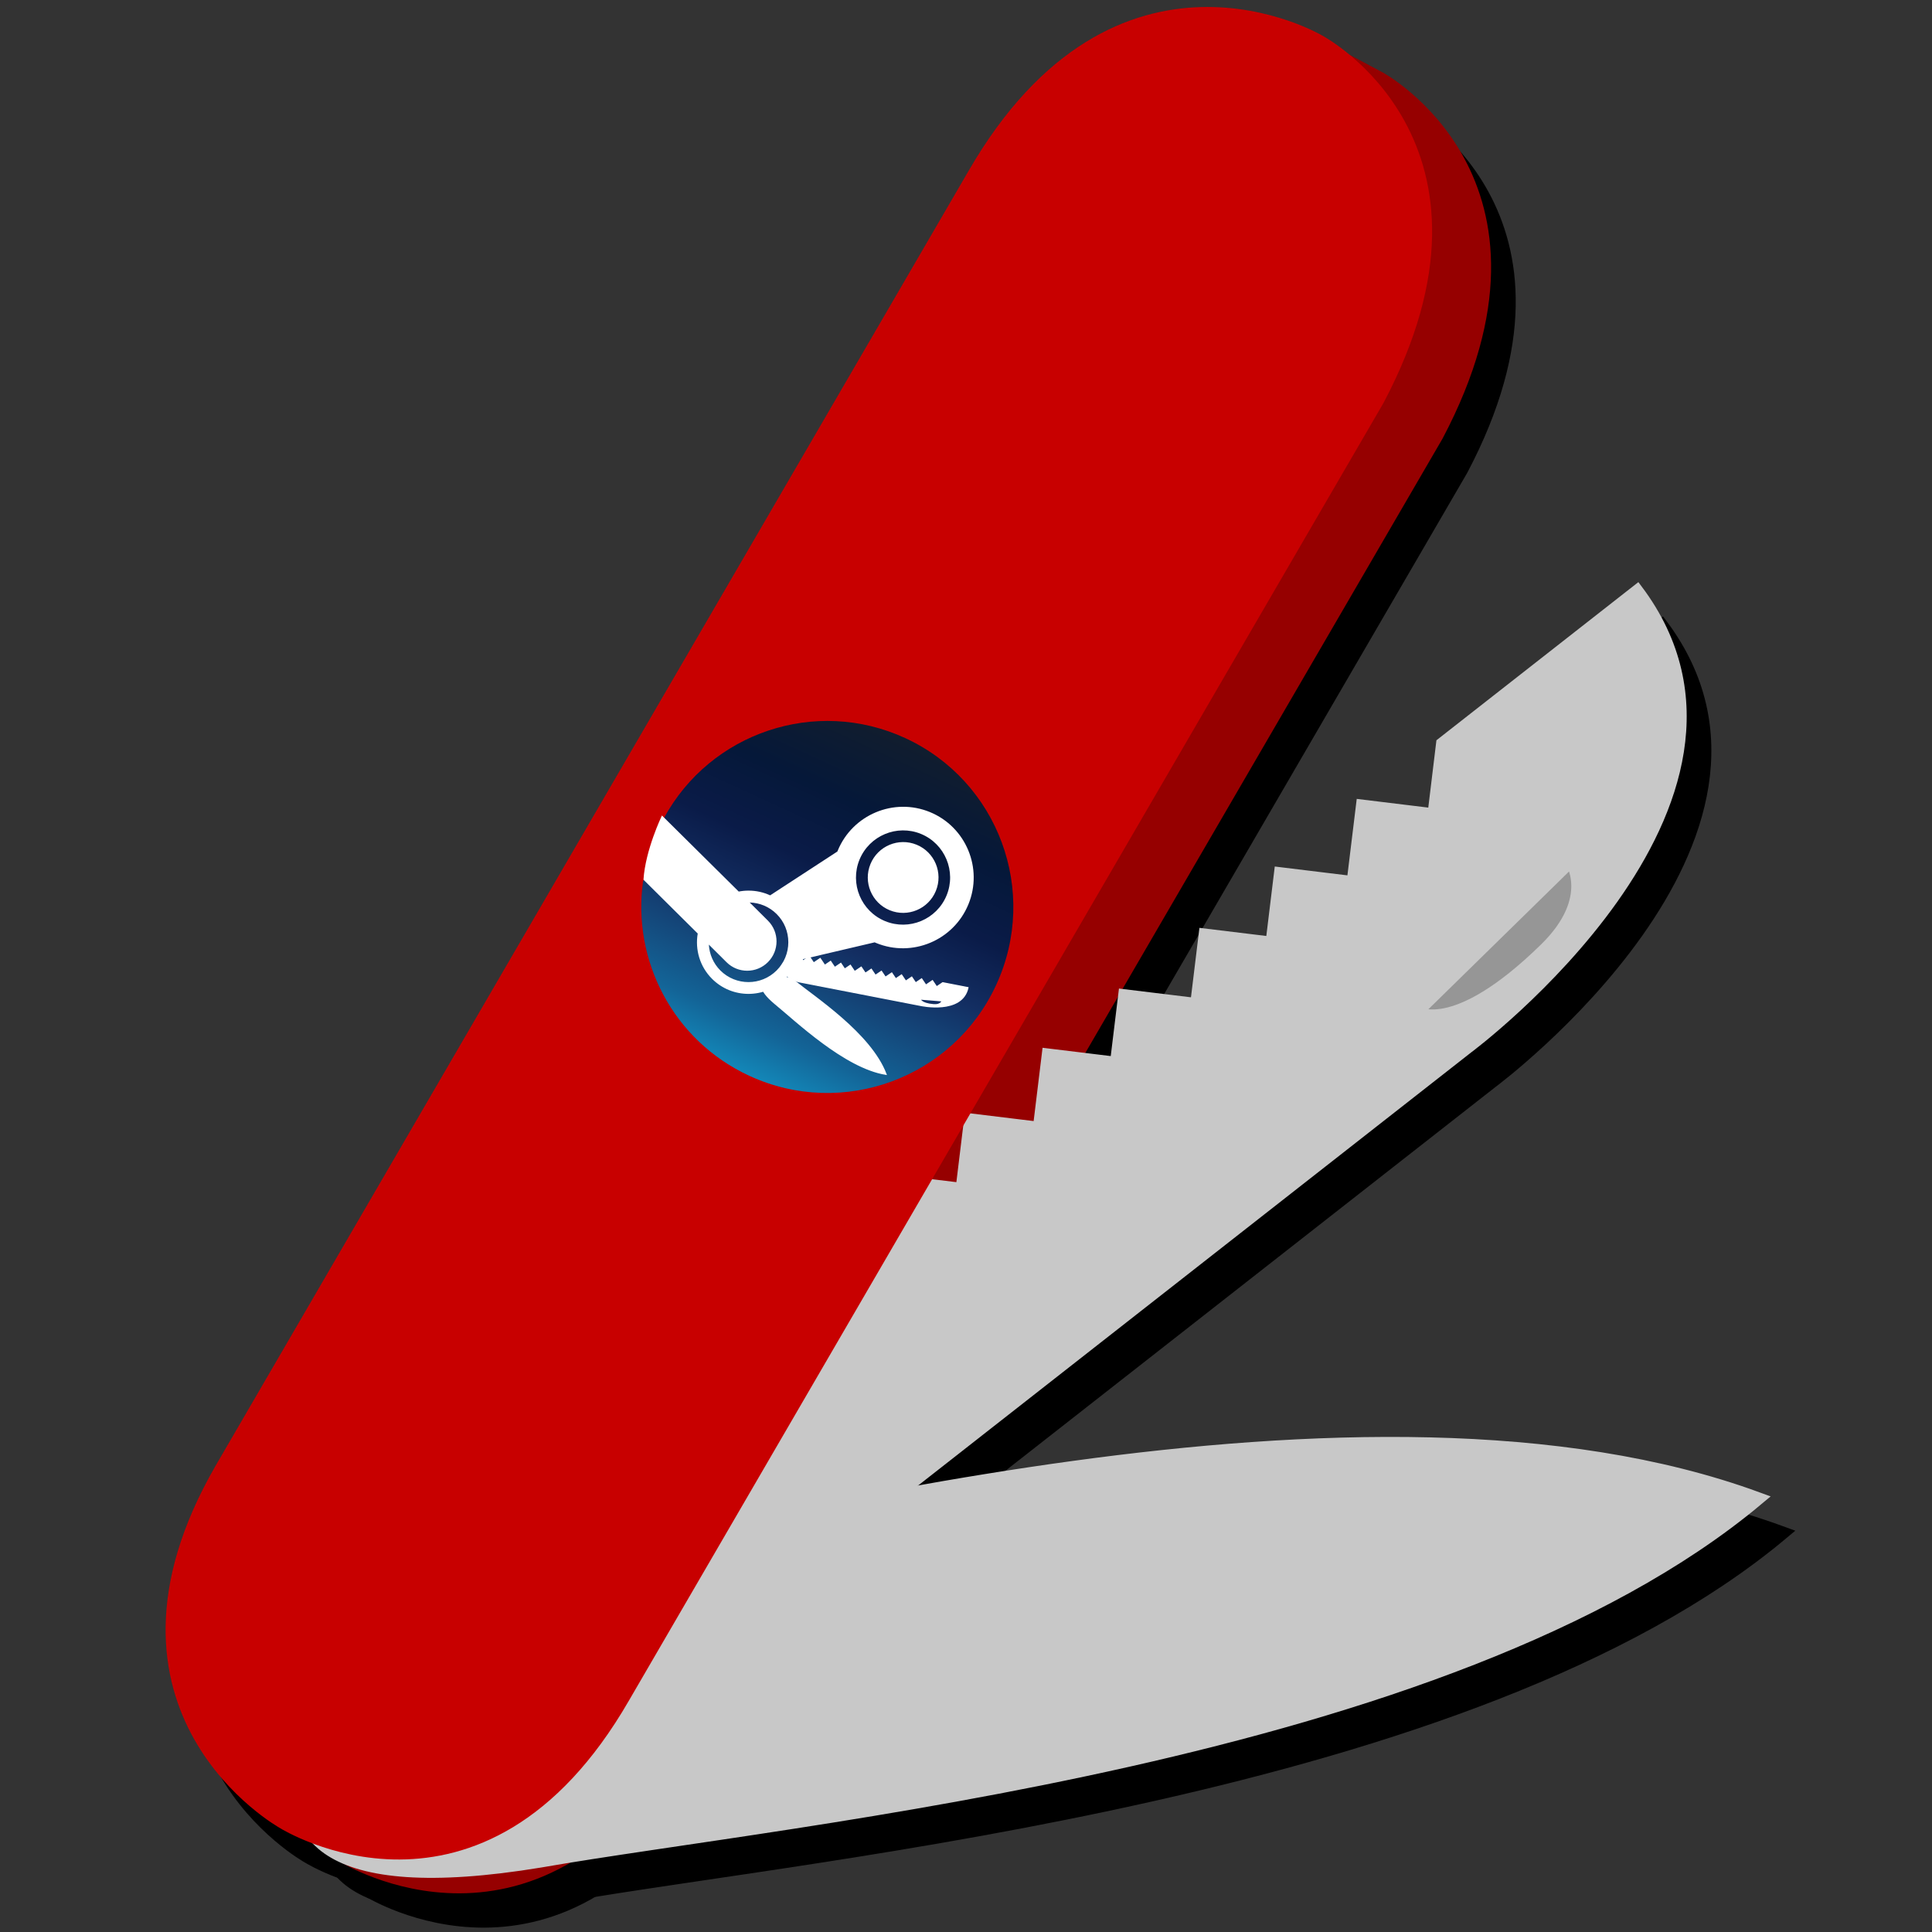 <?xml version="1.0" encoding="UTF-8" standalone="no"?>
<svg
   xmlns:dc="http://purl.org/dc/elements/1.1/"
   xmlns:cc="http://creativecommons.org/ns#"
   xmlns:rdf="http://www.w3.org/1999/02/22-rdf-syntax-ns#"
   xmlns:svg="http://www.w3.org/2000/svg"
   xmlns="http://www.w3.org/2000/svg"
   xmlns:sodipodi="http://sodipodi.sourceforge.net/DTD/sodipodi-0.dtd"
   xmlns:inkscape="http://www.inkscape.org/namespaces/inkscape"
   version="1.1"
   viewBox="0 0 233 233"
   id="svg2"
   inkscape:version="0.91 r13725"
   sodipodi:docname="SLSK_icon.svg">
  <rect x="0" y="0" width="233" height="233" fill="#333333" stroke="none"/>
  <sodipodi:namedview
     pagecolor="#ffffff"
     bordercolor="#666666"
     borderopacity="1"
     objecttolerance="10"
     gridtolerance="10"
     guidetolerance="10"
     inkscape:pageopacity="0"
     inkscape:pageshadow="2"
     inkscape:window-width="1920"
     inkscape:window-height="1031"
     id="namedview25"
     showgrid="false"
     inkscape:zoom="2.0257511"
     inkscape:cx="95.460323"
     inkscape:cy="113.50324"
     inkscape:window-x="0"
     inkscape:window-y="0"
     inkscape:window-maximized="1"
     inkscape:current-layer="svg2"
     showguides="false" />
  <defs
     id="defs4">
    <linearGradient
       id="a"
       x2="116.689"
       x1="116.689"
       y2="232.875"
       gradientTransform="matrix(0.938,-0.346,0.346,0.939,-33.128,47.596)"
       y1="0"
       gradientUnits="userSpaceOnUse">
      <stop
         stop-color="#111D2E"
         offset="0"
         id="stop7" />
      <stop
         stop-color="#051839"
         offset=".212"
         id="stop9" />
      <stop
         stop-color="#0A1B48"
         offset=".407"
         id="stop11" />
      <stop
         stop-color="#132E62"
         offset=".581"
         id="stop13" />
      <stop
         stop-color="#144B7E"
         offset=".738"
         id="stop15" />
      <stop
         stop-color="#136497"
         offset=".873"
         id="stop17" />
      <stop
         stop-color="#1387B8"
         offset="1"
         id="stop19" />
    </linearGradient>
    <linearGradient
       id="a-0"
       x2="116.689"
       x1="116.689"
       y2="232.875"
       gradientTransform="matrix(0.085,-0.008,0.008,0.085,174.582,122.297)"
       y1="0"
       gradientUnits="userSpaceOnUse">
      <stop
         stop-color="#111D2E"
         offset="0"
         id="stop7-9" />
      <stop
         stop-color="#051839"
         offset=".212"
         id="stop9-3" />
      <stop
         stop-color="#0A1B48"
         offset=".407"
         id="stop11-6" />
      <stop
         stop-color="#132E62"
         offset=".581"
         id="stop13-0" />
      <stop
         stop-color="#144B7E"
         offset=".738"
         id="stop15-6" />
      <stop
         stop-color="#136497"
         offset=".873"
         id="stop17-2" />
      <stop
         stop-color="#1387B8"
         offset="1"
         id="stop19-6" />
    </linearGradient>
    <linearGradient
       id="a-7"
       x2="116.689"
       x1="116.689"
       y2="232.875"
       gradientTransform="matrix(0.938,-0.346,0.346,0.939,-33.128,47.596)"
       y1="0"
       gradientUnits="userSpaceOnUse">
      <stop
         stop-color="#111D2E"
         offset="0"
         id="stop7-5" />
      <stop
         stop-color="#051839"
         offset=".212"
         id="stop9-9" />
      <stop
         stop-color="#0A1B48"
         offset=".407"
         id="stop11-2" />
      <stop
         stop-color="#132E62"
         offset=".581"
         id="stop13-2" />
      <stop
         stop-color="#144B7E"
         offset=".738"
         id="stop15-8" />
      <stop
         stop-color="#136497"
         offset=".873"
         id="stop17-9" />
      <stop
         stop-color="#1387B8"
         offset="1"
         id="stop19-7" />
    </linearGradient>
    <linearGradient
       id="a-3"
       x2="116.689"
       x1="116.689"
       y2="232.875"
       gradientTransform="matrix(0.938,-0.346,0.346,0.939,-33.128,47.596)"
       y1="0"
       gradientUnits="userSpaceOnUse">
      <stop
         stop-color="#111D2E"
         offset="0"
         id="stop7-6" />
      <stop
         stop-color="#051839"
         offset=".212"
         id="stop9-1" />
      <stop
         stop-color="#0A1B48"
         offset=".407"
         id="stop11-0" />
      <stop
         stop-color="#132E62"
         offset=".581"
         id="stop13-6" />
      <stop
         stop-color="#144B7E"
         offset=".738"
         id="stop15-3" />
      <stop
         stop-color="#136497"
         offset=".873"
         id="stop17-20" />
      <stop
         stop-color="#1387B8"
         offset="1"
         id="stop19-61" />
    </linearGradient>
  </defs>
  <g
     id="g4507"
     transform="matrix(2.269,0,0,2.269,-10.979,-131.161)">
    <g
       transform="translate(-147.652,-16.406)"
       id="g4441">
      <path
         style="fill:#000000;fill-opacity:1;fill-rule:evenodd;stroke:#000000;stroke-width:0.999px;stroke-linecap:butt;stroke-linejoin:miter;stroke-opacity:1"
         d="m 172.148,174.57 c 0,0 10.306,6.458 17.836,-6.584 l 40.051,-68.877 c 7.101,-13.449 -3.061,-18.832 -3.061,-18.832 0,0 5.196,8.118 0.139,16.876 l -39.964,68.726 c -5.353,9.206 -15.001,8.69 -15.001,8.69 z"
         id="path4148-7-3"
         inkscape:connector-curvature="0"
         sodipodi:nodetypes="cccccsc" />
      <g
         id="g4342-6"
         transform="matrix(1.175,0.315,-0.315,1.175,82.076,-63.887)"
         style="fill:#000000;fill-opacity:1;stroke:#000000;stroke-opacity:1">
        <g
           transform="matrix(0.999,-0.039,0.039,0.999,-36.269,5.277)"
           id="g4328-1"
           style="fill:#000000;fill-opacity:1;stroke:#000000;stroke-opacity:1">
          <path
             style="fill:#000000;fill-opacity:1;fill-rule:evenodd;stroke:#000000;stroke-width:0.455px;stroke-linecap:butt;stroke-linejoin:miter;stroke-opacity:1"
             d="m 188.016,113.05 6.873,-8.439 c 8.907,7.544 -2.78,21.182 -2.78,21.182 l -33.167,40.719 c -0.725,0.798 -1.481,1.398 -2.249,1.916 -0.801,1.006 -4.7,2.086 -5.977,1.845 -3.592,-0.677 -1.171,-8.349 -1.264,-9.865 l 2.575,0.409 -0.337,-3.293 3.21,-0.328 -0.339,-3.321 3.433,-0.351 -0.302,-2.958 3.098,-0.317 -0.317,-3.098 2.903,-0.297 -0.294,-2.875 3.21,-0.328 -0.342,-3.349 3.098,-0.317 -0.308,-3.014 3.098,-0.317 -0.311,-3.042 3.014,-0.308 -0.328,-3.21 2.986,-0.305 -0.302,-2.958 3.154,-0.322 -0.311,-3.042 2.93,-0.3 -0.311,-3.042 3.182,-0.325 -0.342,-3.349 3.134,-0.32 z"
             id="path3365-2-2"
             inkscape:connector-curvature="0"
             sodipodi:nodetypes="cccccsccccccccccccccccccccccccccccc" />
          <path
             style="fill:#000000;fill-opacity:1;fill-rule:evenodd;stroke:#000000;stroke-width:0.615px;stroke-linecap:butt;stroke-linejoin:miter;stroke-opacity:1"
             d="m 194.676,116.759 -5.175,8.024 c 0,0 1.887,0.834 4.969,-3.944 1.745,-2.705 0.206,-4.08 0.206,-4.08 z"
             id="path3459-0-9"
             inkscape:connector-curvature="0"
             sodipodi:nodetypes="ccsc" />
        </g>
        <path
           sodipodi:nodetypes="cccc"
           inkscape:connector-curvature="0"
           id="path4320-2-3"
           d="m 125.295,156.892 c -4.397,2.014 -12.462,19.388 5.274,11.352 10.193,-4.735 37.158,-14.647 47.264,-29.037 -18.168,-1.615 -42.122,12.845 -52.538,17.685 z"
           style="fill:#000000;fill-opacity:1;fill-rule:evenodd;stroke:#000000;stroke-width:0.613px;stroke-linecap:butt;stroke-linejoin:miter;stroke-opacity:1" />
      </g>
      <path
         style="fill:#000000;fill-opacity:1;fill-rule:evenodd;stroke:#000000;stroke-width:1px;stroke-linecap:butt;stroke-linejoin:miter;stroke-opacity:1"
         d="m 168.937,172.769 c 0,0 10.319,6.466 17.858,-6.592 l 40.101,-68.964 c 7.11,-13.466 -3.065,-18.856 -3.065,-18.856 0,0 -10.491,-6.199 -18.125,7.025 l -40.014,68.813 c -7.332,12.7 3.245,18.574 3.245,18.574 z"
         id="path4148-1"
         inkscape:connector-curvature="0"
         sodipodi:nodetypes="ccccccc" />
    </g>
    <path
       sodipodi:nodetypes="cccccsc"
       inkscape:connector-curvature="0"
       id="path4148-7"
       d="m 23.186,156.34 c 0,0 10.306,6.458 17.836,-6.584 l 40.051,-68.877 c 7.101,-13.449 -3.061,-18.832 -3.061,-18.832 0,0 5.196,8.118 0.139,16.876 l -39.964,68.726 c -5.353,9.206 -15.001,8.69 -15.001,8.69 z"
       style="fill:#960000;fill-opacity:1;fill-rule:evenodd;stroke:#960000;stroke-width:0.999px;stroke-linecap:butt;stroke-linejoin:miter;stroke-opacity:1" />
    <g
       transform="matrix(1.175,0.315,-0.315,1.175,-66.887,-82.116)"
       id="g4342">
      <g
         style="stroke:#c8c8c8;stroke-opacity:1"
         id="g4328"
         transform="matrix(0.999,-0.039,0.039,0.999,-36.269,5.277)">
        <path
           sodipodi:nodetypes="cccccsccccccccccccccccccccccccccccc"
           inkscape:connector-curvature="0"
           id="path3365-2"
           d="m 188.016,113.05 6.873,-8.439 c 8.907,7.544 -2.78,21.182 -2.78,21.182 l -33.167,40.719 c -0.725,0.798 -1.481,1.398 -2.249,1.916 -0.801,1.006 -4.7,2.086 -5.977,1.845 -3.592,-0.677 -1.171,-8.349 -1.264,-9.865 l 2.575,0.409 -0.337,-3.293 3.21,-0.328 -0.339,-3.321 3.433,-0.351 -0.302,-2.958 3.098,-0.317 -0.317,-3.098 2.903,-0.297 -0.294,-2.875 3.21,-0.328 -0.342,-3.349 3.098,-0.317 -0.308,-3.014 3.098,-0.317 -0.311,-3.042 3.014,-0.308 -0.328,-3.21 2.986,-0.305 -0.302,-2.958 3.154,-0.322 -0.311,-3.042 2.93,-0.3 -0.311,-3.042 3.182,-0.325 -0.342,-3.349 3.134,-0.32 z"
           style="fill:#c8c8c8;fill-opacity:1;fill-rule:evenodd;stroke:#c8c8c8;stroke-width:0.455px;stroke-linecap:butt;stroke-linejoin:miter;stroke-opacity:1" />
        <path
           sodipodi:nodetypes="ccsc"
           inkscape:connector-curvature="0"
           id="path3459-0"
           d="m 194.676,116.759 -5.175,8.024 c 0,0 1.887,0.834 4.969,-3.944 1.745,-2.705 0.206,-4.08 0.206,-4.08 z"
           style="fill:#969696;fill-opacity:1;fill-rule:evenodd;stroke:#c8c8c8;stroke-width:0.615px;stroke-linecap:butt;stroke-linejoin:miter;stroke-opacity:1" />
      </g>
      <path
         style="fill:#c8c8c8;fill-opacity:1;fill-rule:evenodd;stroke:#c8c8c8;stroke-width:0.613px;stroke-linecap:butt;stroke-linejoin:miter;stroke-opacity:1"
         d="m 125.295,156.892 c -4.397,2.014 -12.462,19.388 5.274,11.352 10.193,-4.735 37.158,-14.647 47.264,-29.037 -18.168,-1.615 -42.122,12.845 -52.538,17.685 z"
         id="path4320-2"
         inkscape:connector-curvature="0"
         sodipodi:nodetypes="cccc" />
    </g>
    <path
       sodipodi:nodetypes="ccccccc"
       inkscape:connector-curvature="0"
       id="path4148"
       d="m 19.974,154.54 c 0,0 10.319,6.466 17.858,-6.592 L 77.934,78.984 c 7.11,-13.466 -3.065,-18.856 -3.065,-18.856 0,0 -10.491,-6.199 -18.125,7.025 L 16.729,135.965 c -7.332,12.7 3.245,18.574 3.245,18.574 z"
       style="fill:#c80000;fill-opacity:1;fill-rule:evenodd;stroke:#c80000;stroke-width:1px;stroke-linecap:butt;stroke-linejoin:miter;stroke-opacity:1" />
    <g
       transform="matrix(0.06,0.06,-0.06,0.06,48.814,92.029)"
       id="g4224">
      <path
         d="m 23.409,186.631 c 30.128,40.055 84.01,57.452 133.444,39.204 60.359,-22.281 91.228,-89.277 68.947,-149.636 C 203.519,15.839 136.524,-15.029 76.165,7.252 18.244,28.633 -12.517,91.185 4.772,149.54 16.228,158.806 21.7,165.132 23.411,186.63 Z"
         id="path21"
         style="fill:url(#a)"
         inkscape:connector-curvature="0" />
      <path
         d="m 96.17,87 c 0.075,0.181 0.151,0.362 0.231,0.528 L 86.038,136.724 c -4.343,1.584 -8.307,4.116 -11.666,7.479 -1.483,1.475 -2.785,3.069 -3.925,4.758 l -67.695,0.322 c 4.522e-4,-1.9e-4 7.839,22.55 20.249,36.616 l 47.873,-0.189 c 5.874,8.309 15.515,13.724 26.404,13.721 17.82,0.008 32.302,-14.518 32.28,-32.334 -0.013,-4.654 -0.984,-9.136 -2.827,-13.242 l 26.42,-42.609 c 0.308,-0.118 0.626,-0.24 0.931,-0.367 22.528,-9.4 33.175,-35.405 23.764,-57.958 C 168.435,30.366 142.469,19.657 119.941,29.057 97.423,38.452 86.759,64.445 96.17,87 Z m 26.002,80.081 c 0.009,13.768 -11.149,24.958 -24.903,24.965 -6.345,0.004 -12.147,-2.419 -16.554,-6.356 l 15.593,-0.037 c 10.143,-0.006 18.347,-8.24 18.334,-18.377 -0.005,-10.151 -8.236,-18.376 -18.374,-18.371 l -16.119,0.04 c 4.463,-4.225 10.461,-6.814 17.071,-6.82 6.664,-0.007 12.926,2.603 17.633,7.314 4.707,4.711 7.316,10.99 7.318,17.643 m 26.21,-69.86 c -14.997,6.257 -32.309,-0.876 -38.581,-15.908 -6.267,-15.02 0.839,-32.346 15.836,-38.604 15.006,-6.261 32.32,0.876 38.587,15.896 6.272,15.032 -0.835,32.355 -15.842,38.616 M 116.604,78.426 c -4.718,-11.308 0.61,-24.3 11.888,-29.005 11.287,-4.709 24.269,0.642 28.987,11.95 4.719,11.309 -0.613,24.292 -11.9,29.002 -11.278,4.706 -24.256,-0.638 -28.975,-11.947 z"
         id="path23"
         inkscape:connector-curvature="0"
         style="fill:#ffffff" />
      <g
         id="g4308"
         transform="matrix(0.9,-0.141,0.141,0.9,5.625,20.144)">
        <path
           sodipodi:nodetypes="cccccsccccccccccccccccccccccccccccc"
           inkscape:connector-curvature="0"
           id="path3365"
           d="m 198.672,118.72 16.034,-7.509 c 7.722,17.348 -19.04,29.075 -19.04,29.075 l -77.371,36.235 c -1.626,0.657 -3.157,1.002 -4.649,1.219 -1.885,0.908 -8.361,-0.264 -10.062,-1.519 -4.785,-3.53 4.183,-13.062 5.118,-15.349 l 3.484,2.418 1.834,-5.064 4.935,1.787 1.849,-5.107 5.278,1.911 1.647,-4.549 4.763,1.725 1.725,-4.763 4.463,1.616 1.6,-4.42 4.935,1.787 1.865,-5.149 4.763,1.725 1.678,-4.635 4.763,1.725 1.694,-4.677 4.635,1.678 1.787,-4.935 4.592,1.663 1.647,-4.549 4.849,1.756 1.694,-4.677 4.506,1.632 1.694,-4.677 4.892,1.771 1.865,-5.149 4.818,1.745 z"
           style="fill:#ffffff;fill-opacity:1;fill-rule:evenodd;stroke:#ffffff;stroke-width:0.74px;stroke-linecap:butt;stroke-linejoin:miter;stroke-opacity:1" />
        <path
           sodipodi:nodetypes="ccsc"
           inkscape:connector-curvature="0"
           id="path3459"
           d="m 205.81,128.861 -13.253,8.101 c 0,0 2.176,2.556 10.069,-2.268 4.467,-2.731 3.185,-5.833 3.185,-5.833 z"
           style="fill:#132d61;fill-opacity:1;fill-rule:evenodd;stroke:#ffffff;stroke-width:1px;stroke-linecap:butt;stroke-linejoin:miter;stroke-opacity:1" />
      </g>
      <path
         style="fill:#ffffff;fill-opacity:1;fill-rule:evenodd;stroke:#ffffff;stroke-width:0.908px;stroke-linecap:butt;stroke-linejoin:miter;stroke-opacity:1"
         d="m 134.338,163.991 c -7.133,0.69 -26.843,21.115 1.888,18.452 16.567,-1.695 59.131,-2.515 80.252,-17.771 -24.66,-11.062 -65.209,-2.413 -82.139,-0.681 z"
         id="path4320"
         inkscape:connector-curvature="0"
         sodipodi:nodetypes="cccc" />
    </g>
  </g>
</svg>
